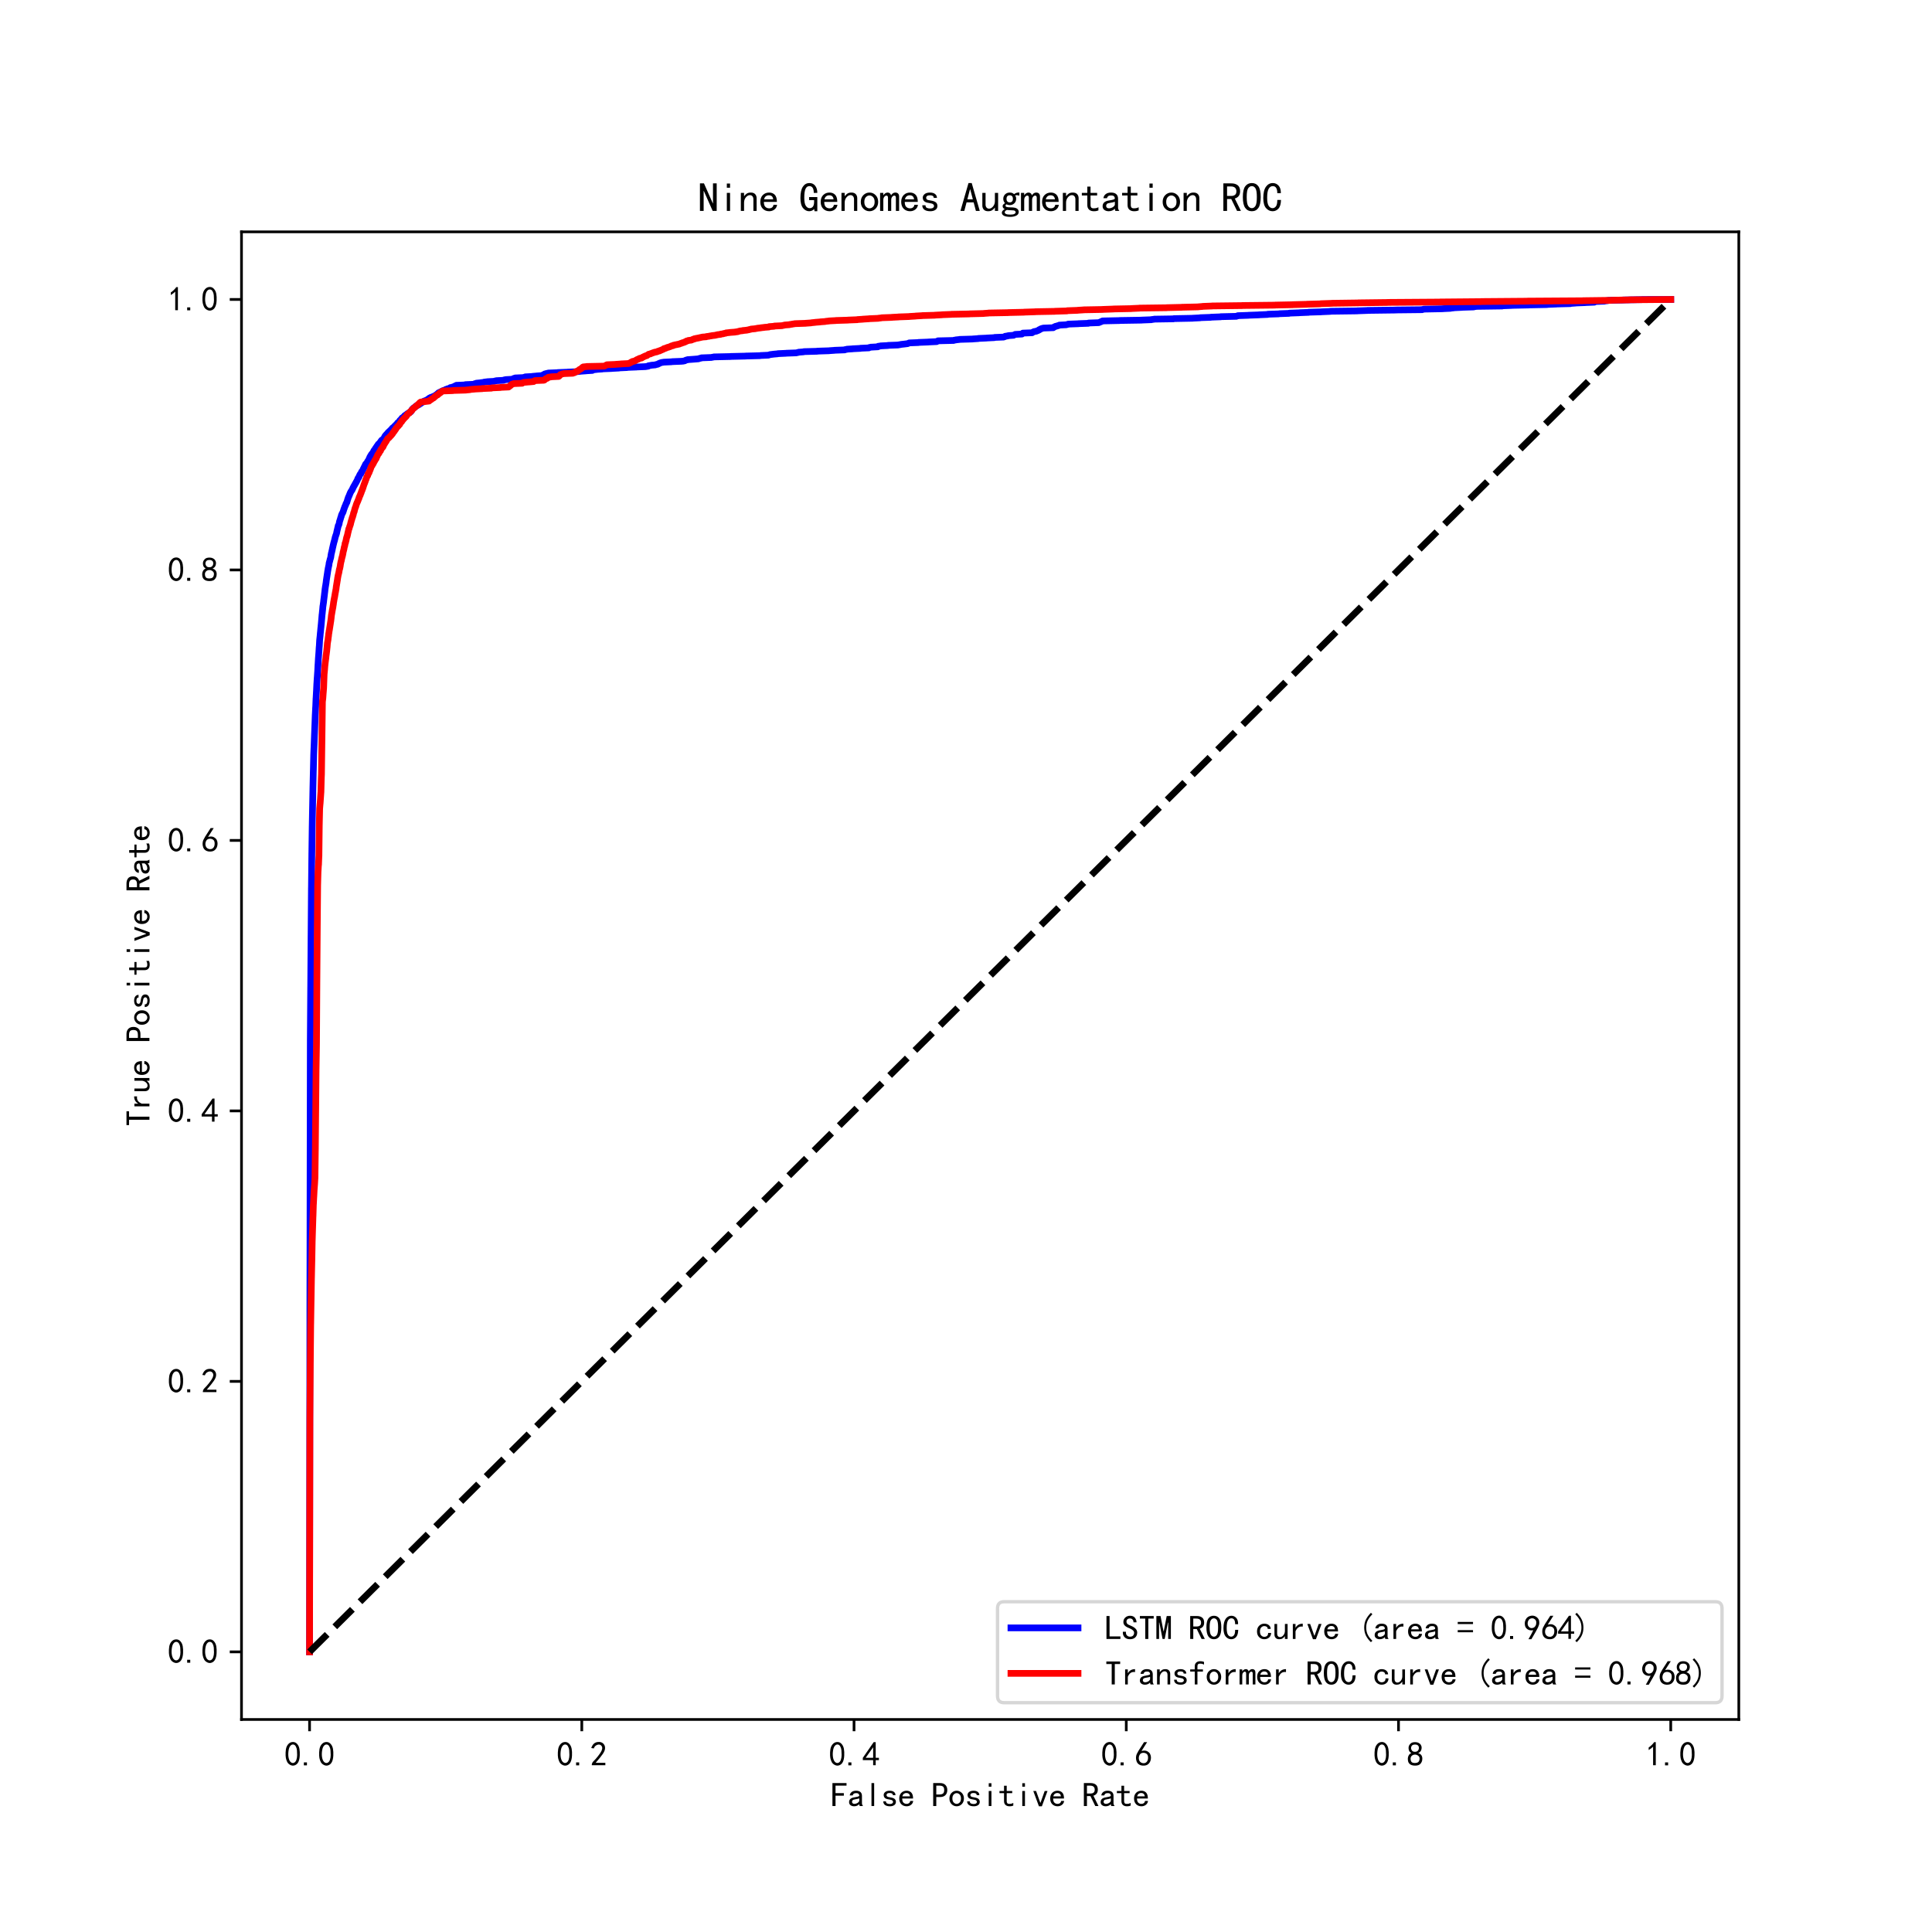 <?xml version="1.0" encoding="utf-8" standalone="no"?>
<!DOCTYPE svg PUBLIC "-//W3C//DTD SVG 1.1//EN"
  "http://www.w3.org/Graphics/SVG/1.1/DTD/svg11.dtd">
<svg xmlns:xlink="http://www.w3.org/1999/xlink" width="576pt" height="576pt" viewBox="0 0 576 576" xmlns="http://www.w3.org/2000/svg" version="1.1">
 <defs>
  <style type="text/css">*{stroke-linejoin: round; stroke-linecap: butt}</style>
 </defs>
 <g id="figure_1">
  <g id="patch_1">
   <path d="M 0 576 
L 576 576 
L 576 0 
L 0 0 
z
" style="fill: #ffffff"/>
  </g>
  <g id="axes_1">
   <g id="patch_2">
    <path d="M 72 512.64 
L 518.4 512.64 
L 518.4 69.12 
L 72 69.12 
z
" style="fill: #ffffff"/>
   </g>
   <g id="matplotlib.axis_1">
    <g id="xtick_1">
     <g id="line2d_1">
      <defs>
       <path id="md2fe8775b8" d="M 0 0 
L 0 3.5 
" style="stroke: #000000; stroke-width: 0.8"/>
      </defs>
      <g>
       <use xlink:href="#md2fe8775b8" x="92.291" y="512.64" style="stroke: #000000; stroke-width: 0.8"/>
      </g>
     </g>
     <g id="text_1">
      <!-- 0.0 -->
      <g transform="translate(84.791 526.515) scale(0.1 -0.1)">
       <defs>
        <path id="SimHei-30" d="M 225 2537 
Q 250 3200 412 3587 
Q 575 3975 875 4225 
Q 1175 4475 1612 4475 
Q 2050 4475 2375 4112 
Q 2700 3750 2800 3200 
Q 2900 2650 2862 1937 
Q 2825 1225 2612 775 
Q 2400 325 1975 150 
Q 1550 -25 1125 187 
Q 700 400 525 750 
Q 350 1100 275 1487 
Q 200 1875 225 2537 
z
M 750 2687 
Q 675 2000 800 1462 
Q 925 925 1212 700 
Q 1500 475 1800 612 
Q 2100 750 2237 1162 
Q 2375 1575 2375 2062 
Q 2375 2550 2337 2950 
Q 2300 3350 2112 3675 
Q 1925 4000 1612 4012 
Q 1300 4025 1062 3700 
Q 825 3375 750 2687 
z
" transform="scale(0.016)"/>
        <path id="SimHei-2e" d="M 1075 125 
L 500 125 
L 500 675 
L 1075 675 
L 1075 125 
z
" transform="scale(0.016)"/>
       </defs>
       <use xlink:href="#SimHei-30"/>
       <use xlink:href="#SimHei-2e" x="50"/>
       <use xlink:href="#SimHei-30" x="100"/>
      </g>
     </g>
    </g>
    <g id="xtick_2">
     <g id="line2d_2">
      <g>
       <use xlink:href="#md2fe8775b8" x="173.455" y="512.64" style="stroke: #000000; stroke-width: 0.8"/>
      </g>
     </g>
     <g id="text_2">
      <!-- 0.2 -->
      <g transform="translate(165.955 526.515) scale(0.1 -0.1)">
       <defs>
        <path id="SimHei-32" d="M 300 250 
Q 325 625 650 925 
Q 975 1225 1475 1862 
Q 1975 2500 2125 2850 
Q 2275 3200 2237 3450 
Q 2200 3700 2000 3862 
Q 1800 4025 1537 4000 
Q 1275 3975 1037 3800 
Q 800 3625 675 3275 
L 200 3350 
Q 400 3925 712 4187 
Q 1025 4450 1450 4475 
Q 1700 4500 1900 4462 
Q 2100 4425 2312 4287 
Q 2525 4150 2662 3875 
Q 2800 3600 2762 3212 
Q 2725 2825 2375 2287 
Q 2025 1750 1025 600 
L 2825 600 
L 2825 150 
L 300 150 
L 300 250 
z
" transform="scale(0.016)"/>
       </defs>
       <use xlink:href="#SimHei-30"/>
       <use xlink:href="#SimHei-2e" x="50"/>
       <use xlink:href="#SimHei-32" x="100"/>
      </g>
     </g>
    </g>
    <g id="xtick_3">
     <g id="line2d_3">
      <g>
       <use xlink:href="#md2fe8775b8" x="254.618" y="512.64" style="stroke: #000000; stroke-width: 0.8"/>
      </g>
     </g>
     <g id="text_3">
      <!-- 0.4 -->
      <g transform="translate(247.118 526.515) scale(0.1 -0.1)">
       <defs>
        <path id="SimHei-34" d="M 2000 1100 
L 75 1100 
L 75 1525 
L 2100 4450 
L 2475 4450 
L 2475 1525 
L 3075 1525 
L 3075 1100 
L 2475 1100 
L 2475 150 
L 2000 150 
L 2000 1100 
z
M 2000 1525 
L 2000 3500 
L 600 1525 
L 2000 1525 
z
" transform="scale(0.016)"/>
       </defs>
       <use xlink:href="#SimHei-30"/>
       <use xlink:href="#SimHei-2e" x="50"/>
       <use xlink:href="#SimHei-34" x="100"/>
      </g>
     </g>
    </g>
    <g id="xtick_4">
     <g id="line2d_4">
      <g>
       <use xlink:href="#md2fe8775b8" x="335.782" y="512.64" style="stroke: #000000; stroke-width: 0.8"/>
      </g>
     </g>
     <g id="text_4">
      <!-- 0.6 -->
      <g transform="translate(328.282 526.515) scale(0.1 -0.1)">
       <defs>
        <path id="SimHei-36" d="M 250 1612 
Q 275 1975 387 2225 
Q 500 2475 725 2850 
L 1750 4450 
L 2325 4450 
L 1275 2800 
Q 1950 2975 2350 2750 
Q 2750 2525 2887 2237 
Q 3025 1950 3037 1612 
Q 3050 1275 2937 950 
Q 2825 625 2537 362 
Q 2250 100 1737 75 
Q 1225 50 862 262 
Q 500 475 362 862 
Q 225 1250 250 1612 
z
M 1025 787 
Q 1250 550 1625 525 
Q 2000 500 2250 775 
Q 2500 1050 2500 1575 
Q 2500 2100 2187 2300 
Q 1875 2500 1487 2450 
Q 1100 2400 925 2075 
Q 750 1750 775 1387 
Q 800 1025 1025 787 
z
" transform="scale(0.016)"/>
       </defs>
       <use xlink:href="#SimHei-30"/>
       <use xlink:href="#SimHei-2e" x="50"/>
       <use xlink:href="#SimHei-36" x="100"/>
      </g>
     </g>
    </g>
    <g id="xtick_5">
     <g id="line2d_5">
      <g>
       <use xlink:href="#md2fe8775b8" x="416.945" y="512.64" style="stroke: #000000; stroke-width: 0.8"/>
      </g>
     </g>
     <g id="text_5">
      <!-- 0.8 -->
      <g transform="translate(409.445 526.515) scale(0.1 -0.1)">
       <defs>
        <path id="SimHei-38" d="M 175 1375 
Q 175 1675 325 1962 
Q 475 2250 825 2425 
Q 525 2600 425 2812 
Q 325 3025 312 3300 
Q 300 3575 387 3775 
Q 475 3975 650 4150 
Q 825 4325 1037 4387 
Q 1250 4450 1500 4450 
Q 1750 4450 1950 4400 
Q 2150 4350 2375 4187 
Q 2600 4025 2700 3725 
Q 2800 3425 2687 3025 
Q 2575 2625 2100 2400 
Q 2525 2275 2700 2012 
Q 2875 1750 2875 1375 
Q 2875 1000 2762 775 
Q 2650 550 2512 400 
Q 2375 250 2137 162 
Q 1900 75 1537 75 
Q 1175 75 912 162 
Q 650 250 475 425 
Q 300 600 237 837 
Q 175 1075 175 1375 
z
M 687 1400 
Q 675 1100 787 875 
Q 900 650 1200 587 
Q 1500 525 1825 600 
Q 2150 675 2275 950 
Q 2400 1225 2362 1500 
Q 2325 1775 2050 1962 
Q 1775 2150 1450 2125 
Q 1125 2100 912 1900 
Q 700 1700 687 1400 
z
M 775 3350 
Q 775 3100 950 2875 
Q 1125 2650 1500 2650 
Q 1875 2650 2062 2875 
Q 2250 3100 2237 3412 
Q 2225 3725 2012 3875 
Q 1800 4025 1437 4000 
Q 1075 3975 925 3787 
Q 775 3600 775 3350 
z
" transform="scale(0.016)"/>
       </defs>
       <use xlink:href="#SimHei-30"/>
       <use xlink:href="#SimHei-2e" x="50"/>
       <use xlink:href="#SimHei-38" x="100"/>
      </g>
     </g>
    </g>
    <g id="xtick_6">
     <g id="line2d_6">
      <g>
       <use xlink:href="#md2fe8775b8" x="498.109" y="512.64" style="stroke: #000000; stroke-width: 0.8"/>
      </g>
     </g>
     <g id="text_6">
      <!-- 1.0 -->
      <g transform="translate(490.609 526.515) scale(0.1 -0.1)">
       <defs>
        <path id="SimHei-31" d="M 1400 3600 
Q 1075 3275 575 2975 
L 575 3450 
Q 1200 3875 1600 4450 
L 1900 4450 
L 1900 150 
L 1400 150 
L 1400 3600 
z
" transform="scale(0.016)"/>
       </defs>
       <use xlink:href="#SimHei-31"/>
       <use xlink:href="#SimHei-2e" x="50"/>
       <use xlink:href="#SimHei-30" x="100"/>
      </g>
     </g>
    </g>
    <g id="text_7">
     <!-- False Positive Rate -->
     <g transform="translate(247.7 538.64) scale(0.1 -0.1)">
      <defs>
       <path id="SimHei-46" d="M 2925 3925 
L 875 3925 
L 875 2525 
L 2425 2525 
L 2425 2050 
L 875 2050 
L 875 125 
L 300 125 
L 300 4400 
L 2925 4400 
L 2925 3925 
z
" transform="scale(0.016)"/>
       <path id="SimHei-61" d="M 2875 125 
L 2275 125 
Q 2225 175 2200 262 
Q 2175 350 2175 475 
Q 2000 275 1750 175 
Q 1500 75 1225 75 
Q 825 75 550 275 
Q 275 475 275 850 
Q 275 1225 525 1450 
Q 775 1675 1300 1750 
Q 1650 1800 1912 1875 
Q 2175 1950 2175 2075 
Q 2175 2225 2062 2375 
Q 1950 2525 1575 2525 
Q 1275 2525 1137 2412 
Q 1000 2300 950 2100 
L 400 2100 
Q 450 2500 762 2737 
Q 1075 2975 1575 2975 
Q 2125 2975 2400 2725 
Q 2675 2475 2675 2025 
L 2675 650 
Q 2675 500 2725 375 
Q 2775 250 2875 125 
z
M 2175 1050 
L 2175 1550 
Q 2025 1500 1887 1462 
Q 1750 1425 1425 1375 
Q 1050 1325 937 1200 
Q 825 1075 825 900 
Q 825 750 937 637 
Q 1050 525 1275 525 
Q 1500 525 1762 650 
Q 2025 775 2175 1050 
z
" transform="scale(0.016)"/>
       <path id="SimHei-6c" d="M 1825 125 
L 1325 125 
L 1325 4400 
L 1825 4400 
L 1825 125 
z
" transform="scale(0.016)"/>
       <path id="SimHei-73" d="M 2750 900 
Q 2750 500 2437 287 
Q 2125 75 1650 75 
Q 1050 75 725 312 
Q 400 550 400 1000 
L 900 1000 
Q 900 700 1112 600 
Q 1325 500 1625 500 
Q 1925 500 2075 612 
Q 2225 725 2225 900 
Q 2225 1025 2100 1150 
Q 1975 1275 1475 1350 
Q 900 1425 687 1637 
Q 475 1850 475 2200 
Q 475 2500 762 2737 
Q 1050 2975 1600 2975 
Q 2100 2975 2387 2750 
Q 2675 2525 2675 2150 
L 2175 2150 
Q 2175 2375 2012 2462 
Q 1850 2550 1600 2550 
Q 1275 2550 1137 2437 
Q 1000 2325 1000 2175 
Q 1000 2000 1125 1900 
Q 1250 1800 1650 1750 
Q 2300 1650 2525 1437 
Q 2750 1225 2750 900 
z
" transform="scale(0.016)"/>
       <path id="SimHei-65" d="M 2850 1075 
Q 2800 625 2450 350 
Q 2100 75 1625 75 
Q 1025 75 637 462 
Q 250 850 250 1525 
Q 250 2200 637 2587 
Q 1025 2975 1625 2975 
Q 2150 2975 2487 2637 
Q 2825 2300 2825 1525 
L 800 1525 
Q 800 975 1037 750 
Q 1275 525 1625 525 
Q 1900 525 2075 662 
Q 2250 800 2300 1075 
L 2850 1075 
z
M 2250 1925 
Q 2200 2275 2025 2412 
Q 1850 2550 1575 2550 
Q 1325 2550 1125 2412 
Q 925 2275 825 1925 
L 2250 1925 
z
" transform="scale(0.016)"/>
       <path id="SimHei-20" transform="scale(0.016)"/>
       <path id="SimHei-50" d="M 2950 3100 
Q 2950 2500 2600 2150 
Q 2250 1800 1625 1800 
L 900 1800 
L 900 125 
L 325 125 
L 325 4400 
L 1625 4400 
Q 2250 4400 2600 4050 
Q 2950 3700 2950 3100 
z
M 2375 3100 
Q 2375 3575 2150 3750 
Q 1925 3925 1475 3925 
L 900 3925 
L 900 2275 
L 1475 2275 
Q 1925 2275 2150 2450 
Q 2375 2625 2375 3100 
z
" transform="scale(0.016)"/>
       <path id="SimHei-6f" d="M 2925 1525 
Q 2925 875 2525 475 
Q 2125 75 1575 75 
Q 1025 75 625 475 
Q 225 875 225 1525 
Q 225 2175 625 2575 
Q 1025 2975 1575 2975 
Q 2125 2975 2525 2575 
Q 2925 2175 2925 1525 
z
M 2375 1525 
Q 2375 2025 2125 2275 
Q 1875 2525 1575 2525 
Q 1275 2525 1025 2275 
Q 775 2025 775 1525 
Q 775 1025 1025 775 
Q 1275 525 1575 525 
Q 1875 525 2125 775 
Q 2375 1025 2375 1525 
z
" transform="scale(0.016)"/>
       <path id="SimHei-69" d="M 1800 3725 
L 1300 3725 
L 1300 4375 
L 1800 4375 
L 1800 3725 
z
M 1800 125 
L 1300 125 
L 1300 2925 
L 1800 2925 
L 1800 125 
z
" transform="scale(0.016)"/>
       <path id="SimHei-74" d="M 2750 200 
Q 2625 150 2462 112 
Q 2300 75 2025 75 
Q 1575 75 1300 325 
Q 1025 575 1025 1025 
L 1025 2525 
L 175 2525 
L 175 2925 
L 1025 2925 
L 1025 3900 
L 1525 3900 
L 1525 2925 
L 2550 2925 
L 2550 2525 
L 1525 2525 
L 1525 1000 
Q 1525 800 1625 662 
Q 1725 525 2000 525 
Q 2275 525 2450 575 
Q 2625 625 2750 700 
L 2750 200 
z
" transform="scale(0.016)"/>
       <path id="SimHei-76" d="M 2875 2925 
L 1825 75 
L 1275 75 
L 225 2925 
L 750 2925 
L 1525 750 
L 1575 750 
L 2350 2925 
L 2875 2925 
z
" transform="scale(0.016)"/>
       <path id="SimHei-52" d="M 3000 125 
L 2400 125 
L 1500 1975 
L 850 1975 
L 850 125 
L 275 125 
L 275 4400 
L 1525 4400 
Q 2125 4400 2500 4112 
Q 2875 3825 2875 3175 
Q 2875 2675 2625 2400 
Q 2375 2125 2050 2050 
L 3000 125 
z
M 2300 3175 
Q 2300 3525 2087 3725 
Q 1875 3925 1400 3925 
L 850 3925 
L 850 2450 
L 1550 2450 
Q 1850 2450 2075 2612 
Q 2300 2775 2300 3175 
z
" transform="scale(0.016)"/>
      </defs>
      <use xlink:href="#SimHei-46"/>
      <use xlink:href="#SimHei-61" x="50"/>
      <use xlink:href="#SimHei-6c" x="100"/>
      <use xlink:href="#SimHei-73" x="150"/>
      <use xlink:href="#SimHei-65" x="200"/>
      <use xlink:href="#SimHei-20" x="250"/>
      <use xlink:href="#SimHei-50" x="300"/>
      <use xlink:href="#SimHei-6f" x="350"/>
      <use xlink:href="#SimHei-73" x="400"/>
      <use xlink:href="#SimHei-69" x="450"/>
      <use xlink:href="#SimHei-74" x="500"/>
      <use xlink:href="#SimHei-69" x="550"/>
      <use xlink:href="#SimHei-76" x="600"/>
      <use xlink:href="#SimHei-65" x="650"/>
      <use xlink:href="#SimHei-20" x="700"/>
      <use xlink:href="#SimHei-52" x="750"/>
      <use xlink:href="#SimHei-61" x="800"/>
      <use xlink:href="#SimHei-74" x="850"/>
      <use xlink:href="#SimHei-65" x="900"/>
     </g>
    </g>
   </g>
   <g id="matplotlib.axis_2">
    <g id="ytick_1">
     <g id="line2d_7">
      <defs>
       <path id="m39eb1bd228" d="M 0 0 
L -3.5 0 
" style="stroke: #000000; stroke-width: 0.8"/>
      </defs>
      <g>
       <use xlink:href="#m39eb1bd228" x="72" y="492.48" style="stroke: #000000; stroke-width: 0.8"/>
      </g>
     </g>
     <g id="text_8">
      <!-- 0.0 -->
      <g transform="translate(50 495.918) scale(0.1 -0.1)">
       <use xlink:href="#SimHei-30"/>
       <use xlink:href="#SimHei-2e" x="50"/>
       <use xlink:href="#SimHei-30" x="100"/>
      </g>
     </g>
    </g>
    <g id="ytick_2">
     <g id="line2d_8">
      <g>
       <use xlink:href="#m39eb1bd228" x="72" y="411.84" style="stroke: #000000; stroke-width: 0.8"/>
      </g>
     </g>
     <g id="text_9">
      <!-- 0.2 -->
      <g transform="translate(50 415.277) scale(0.1 -0.1)">
       <use xlink:href="#SimHei-30"/>
       <use xlink:href="#SimHei-2e" x="50"/>
       <use xlink:href="#SimHei-32" x="100"/>
      </g>
     </g>
    </g>
    <g id="ytick_3">
     <g id="line2d_9">
      <g>
       <use xlink:href="#m39eb1bd228" x="72" y="331.2" style="stroke: #000000; stroke-width: 0.8"/>
      </g>
     </g>
     <g id="text_10">
      <!-- 0.4 -->
      <g transform="translate(50 334.637) scale(0.1 -0.1)">
       <use xlink:href="#SimHei-30"/>
       <use xlink:href="#SimHei-2e" x="50"/>
       <use xlink:href="#SimHei-34" x="100"/>
      </g>
     </g>
    </g>
    <g id="ytick_4">
     <g id="line2d_10">
      <g>
       <use xlink:href="#m39eb1bd228" x="72" y="250.56" style="stroke: #000000; stroke-width: 0.8"/>
      </g>
     </g>
     <g id="text_11">
      <!-- 0.6 -->
      <g transform="translate(50 253.998) scale(0.1 -0.1)">
       <use xlink:href="#SimHei-30"/>
       <use xlink:href="#SimHei-2e" x="50"/>
       <use xlink:href="#SimHei-36" x="100"/>
      </g>
     </g>
    </g>
    <g id="ytick_5">
     <g id="line2d_11">
      <g>
       <use xlink:href="#m39eb1bd228" x="72" y="169.92" style="stroke: #000000; stroke-width: 0.8"/>
      </g>
     </g>
     <g id="text_12">
      <!-- 0.8 -->
      <g transform="translate(50 173.357) scale(0.1 -0.1)">
       <use xlink:href="#SimHei-30"/>
       <use xlink:href="#SimHei-2e" x="50"/>
       <use xlink:href="#SimHei-38" x="100"/>
      </g>
     </g>
    </g>
    <g id="ytick_6">
     <g id="line2d_12">
      <g>
       <use xlink:href="#m39eb1bd228" x="72" y="89.28" style="stroke: #000000; stroke-width: 0.8"/>
      </g>
     </g>
     <g id="text_13">
      <!-- 1.0 -->
      <g transform="translate(50 92.718) scale(0.1 -0.1)">
       <use xlink:href="#SimHei-31"/>
       <use xlink:href="#SimHei-2e" x="50"/>
       <use xlink:href="#SimHei-30" x="100"/>
      </g>
     </g>
    </g>
    <g id="text_14">
     <!-- True Positive Rate -->
     <g transform="translate(44.75 335.88) rotate(-90) scale(0.1 -0.1)">
      <defs>
       <path id="SimHei-54" d="M 2850 3925 
L 1850 3925 
L 1850 125 
L 1275 125 
L 1275 3925 
L 275 3925 
L 275 4400 
L 2850 4400 
L 2850 3925 
z
" transform="scale(0.016)"/>
       <path id="SimHei-72" d="M 2500 2425 
Q 2025 2500 1700 2287 
Q 1375 2075 1150 1550 
L 1150 125 
L 650 125 
L 650 2925 
L 1150 2925 
L 1150 2200 
Q 1375 2600 1712 2787 
Q 2050 2975 2500 2975 
L 2500 2425 
z
" transform="scale(0.016)"/>
       <path id="SimHei-75" d="M 2800 125 
L 2300 125 
L 2300 650 
Q 2100 375 1862 225 
Q 1625 75 1250 75 
Q 800 75 575 325 
Q 350 575 350 950 
L 350 2925 
L 850 2925 
L 850 1125 
Q 850 825 1000 650 
Q 1150 475 1400 475 
Q 1725 475 2012 812 
Q 2300 1150 2300 1650 
L 2300 2925 
L 2800 2925 
L 2800 125 
z
" transform="scale(0.016)"/>
      </defs>
      <use xlink:href="#SimHei-54"/>
      <use xlink:href="#SimHei-72" x="50"/>
      <use xlink:href="#SimHei-75" x="100"/>
      <use xlink:href="#SimHei-65" x="150"/>
      <use xlink:href="#SimHei-20" x="200"/>
      <use xlink:href="#SimHei-50" x="250"/>
      <use xlink:href="#SimHei-6f" x="300"/>
      <use xlink:href="#SimHei-73" x="350"/>
      <use xlink:href="#SimHei-69" x="400"/>
      <use xlink:href="#SimHei-74" x="450"/>
      <use xlink:href="#SimHei-69" x="500"/>
      <use xlink:href="#SimHei-76" x="550"/>
      <use xlink:href="#SimHei-65" x="600"/>
      <use xlink:href="#SimHei-20" x="650"/>
      <use xlink:href="#SimHei-52" x="700"/>
      <use xlink:href="#SimHei-61" x="750"/>
      <use xlink:href="#SimHei-74" x="800"/>
      <use xlink:href="#SimHei-65" x="850"/>
     </g>
    </g>
   </g>
   <g id="line2d_13">
    <path d="M 92.291 492.48 
L 92.401 381.706 
L 92.403 381.706 
L 92.513 309.948 
L 92.515 309.948 
L 92.625 294.307 
L 92.63 294.307 
L 92.74 278.752 
L 92.742 278.752 
L 92.849 264.594 
L 92.857 264.551 
L 92.966 254.26 
L 92.969 254.26 
L 93.079 246.332 
L 93.081 246.332 
L 93.191 240.402 
L 93.193 240.402 
L 93.303 234.494 
L 93.305 234.494 
L 93.415 229.638 
L 93.422 229.595 
L 93.532 224.847 
L 93.537 224.74 
L 93.647 222.011 
L 93.651 221.99 
L 93.761 218.853 
L 93.768 218.789 
L 93.878 215.953 
L 93.88 215.953 
L 93.988 213.074 
L 94 212.966 
L 94.105 210.839 
L 94.117 210.818 
L 94.222 208.197 
L 94.234 208.175 
L 94.343 206.134 
L 94.348 206.134 
L 94.456 203.835 
L 94.46 203.835 
L 94.57 202.052 
L 94.585 201.966 
L 94.694 200.333 
L 94.701 200.312 
L 94.811 198.121 
L 94.826 198.013 
L 94.935 196.101 
L 94.945 196.058 
L 95.055 194.597 
L 95.057 194.597 
L 95.167 192.835 
L 95.191 192.728 
L 95.293 190.88 
L 95.305 190.773 
L 95.413 189.763 
L 95.422 189.699 
L 95.525 188.538 
L 95.546 188.431 
L 95.656 187.185 
L 95.675 187.099 
L 95.783 185.96 
L 95.797 185.853 
L 95.907 184.542 
L 95.916 184.499 
L 96.026 183.167 
L 96.05 183.103 
L 96.16 181.986 
L 96.174 181.9 
L 96.277 180.718 
L 96.305 180.611 
L 96.415 179.794 
L 96.439 179.708 
L 96.549 178.677 
L 96.563 178.613 
L 96.673 177.732 
L 96.682 177.689 
L 96.79 176.722 
L 96.811 176.615 
L 96.921 175.562 
L 96.947 175.454 
L 97.052 174.681 
L 97.071 174.659 
L 97.179 173.95 
L 97.203 173.865 
L 97.31 172.898 
L 97.334 172.79 
L 97.439 172.038 
L 97.463 171.931 
L 97.573 171.158 
L 97.599 171.05 
L 97.709 170.212 
L 97.742 170.105 
L 97.852 169.396 
L 97.881 169.31 
L 97.99 168.751 
L 98.033 168.644 
L 98.136 167.849 
L 98.167 167.741 
L 98.272 167.355 
L 98.31 167.269 
L 98.418 166.753 
L 98.468 166.646 
L 98.577 166.259 
L 98.599 166.195 
L 98.706 165.443 
L 98.721 165.357 
L 98.816 164.841 
L 98.869 164.734 
L 98.978 164.175 
L 99.017 164.068 
L 99.126 163.509 
L 99.148 163.402 
L 99.255 162.972 
L 99.274 162.864 
L 99.382 162.37 
L 99.418 162.263 
L 99.525 161.79 
L 99.554 161.704 
L 99.663 161.296 
L 99.711 161.189 
L 99.821 160.673 
L 99.862 160.566 
L 99.967 160.05 
L 100.012 159.986 
L 100.112 159.642 
L 100.162 159.534 
L 100.27 159.191 
L 100.329 159.083 
L 100.427 158.482 
L 100.461 158.374 
L 100.568 157.902 
L 100.604 157.794 
L 100.702 157.321 
L 100.745 157.214 
L 100.847 156.698 
L 100.957 156.591 
L 101.067 156.269 
L 101.105 156.161 
L 101.212 155.538 
L 101.246 155.431 
L 101.351 155.109 
L 101.394 155.001 
L 101.504 154.636 
L 101.53 154.55 
L 101.63 154.185 
L 101.702 154.077 
L 101.809 153.562 
L 101.893 153.454 
L 101.99 153.153 
L 102.048 153.046 
L 102.148 152.917 
L 102.212 152.81 
L 102.32 152.466 
L 102.375 152.359 
L 102.485 151.95 
L 102.527 151.843 
L 102.637 151.542 
L 102.68 151.435 
L 102.79 151.091 
L 102.85 151.005 
L 102.959 150.704 
L 103.038 150.597 
L 103.146 150.232 
L 103.189 150.124 
L 103.291 149.931 
L 103.396 149.823 
L 103.501 149.415 
L 103.544 149.308 
L 103.652 148.9 
L 103.697 148.792 
L 103.797 148.491 
L 103.826 148.384 
L 103.933 148.126 
L 103.998 148.019 
L 104.103 147.761 
L 104.15 147.653 
L 104.255 147.353 
L 104.332 147.245 
L 104.42 146.923 
L 104.508 146.816 
L 104.616 146.579 
L 104.692 146.472 
L 104.783 146.321 
L 104.878 146.214 
L 104.988 146.042 
L 105.019 145.935 
L 105.124 145.72 
L 105.196 145.612 
L 105.267 145.376 
L 105.344 145.29 
L 105.449 145.032 
L 105.53 144.925 
L 105.637 144.732 
L 105.692 144.646 
L 105.792 144.474 
L 105.847 144.366 
L 105.957 144.13 
L 106.06 144.023 
L 106.162 143.829 
L 106.193 143.743 
L 106.294 143.528 
L 106.396 143.421 
L 106.485 143.185 
L 106.566 143.077 
L 106.666 142.733 
L 106.733 142.626 
L 106.809 142.454 
L 106.955 142.368 
L 107.048 142.132 
L 107.1 142.024 
L 107.193 141.724 
L 107.198 141.724 
L 107.298 141.616 
L 107.387 141.358 
L 107.571 141.251 
L 107.678 141.036 
L 107.711 140.95 
L 107.814 140.628 
L 107.988 140.521 
L 108.093 140.306 
L 108.16 140.198 
L 108.267 139.898 
L 108.325 139.79 
L 108.435 139.575 
L 108.501 139.468 
L 108.59 139.253 
L 108.63 139.167 
L 108.731 138.995 
L 108.805 138.909 
L 108.914 138.544 
L 108.991 138.437 
L 109.086 138.286 
L 109.27 138.179 
L 109.375 138.007 
L 109.468 137.899 
L 109.575 137.577 
L 109.673 137.47 
L 109.764 137.362 
L 109.857 137.255 
L 109.964 136.976 
L 110.017 136.868 
L 110.117 136.653 
L 110.177 136.546 
L 110.277 136.245 
L 110.346 136.159 
L 110.451 135.966 
L 110.516 135.858 
L 110.623 135.687 
L 110.683 135.579 
L 110.785 135.429 
L 110.879 135.321 
L 110.967 135.171 
L 111.112 135.064 
L 111.22 134.892 
L 111.301 134.784 
L 111.411 134.462 
L 111.482 134.355 
L 111.583 134.204 
L 111.716 134.097 
L 111.819 133.86 
L 111.919 133.753 
L 112.022 133.538 
L 112.136 133.431 
L 112.246 133.237 
L 112.32 133.13 
L 112.423 132.98 
L 112.473 132.937 
L 112.58 132.743 
L 112.69 132.636 
L 112.8 132.421 
L 112.965 132.313 
L 113.017 132.228 
L 113.151 132.12 
L 113.22 132.013 
L 113.315 131.905 
L 113.408 131.798 
L 113.478 131.69 
L 113.578 131.519 
L 113.681 131.411 
L 113.769 131.261 
L 113.941 131.153 
L 114.046 131.089 
L 114.172 130.981 
L 114.28 130.853 
L 114.377 130.767 
L 114.48 130.616 
L 114.554 130.509 
L 114.661 130.294 
L 114.704 130.187 
L 114.807 129.993 
L 114.936 129.886 
L 115 129.735 
L 115.175 129.628 
L 115.265 129.456 
L 115.409 129.349 
L 115.506 129.22 
L 115.578 129.112 
L 115.673 129.005 
L 115.795 128.897 
L 115.893 128.769 
L 116.034 128.661 
L 116.103 128.597 
L 116.215 128.489 
L 116.315 128.382 
L 116.454 128.274 
L 116.528 128.167 
L 116.65 128.06 
L 116.719 127.974 
L 116.867 127.866 
L 116.977 127.651 
L 117.113 127.544 
L 117.218 127.458 
L 117.459 127.351 
L 117.552 127.157 
L 117.659 127.05 
L 117.738 126.964 
L 117.898 126.856 
L 118.008 126.685 
L 118.249 126.577 
L 118.354 126.384 
L 118.425 126.276 
L 118.514 126.104 
L 118.657 125.997 
L 118.693 125.954 
L 118.879 125.847 
L 118.965 125.739 
L 119.11 125.632 
L 119.218 125.353 
L 119.337 125.245 
L 119.39 125.159 
L 119.549 125.052 
L 119.659 124.944 
L 119.731 124.837 
L 119.833 124.644 
L 120.084 124.536 
L 120.113 124.45 
L 120.316 124.343 
L 120.423 124.171 
L 120.576 124.063 
L 120.683 123.892 
L 120.915 123.784 
L 121.017 123.677 
L 121.199 123.569 
L 121.287 123.462 
L 121.473 123.354 
L 121.559 123.269 
L 121.793 123.161 
L 121.898 123.075 
L 122.172 122.968 
L 122.232 122.882 
L 122.468 122.774 
L 122.564 122.645 
L 122.604 122.581 
L 122.709 122.302 
L 122.8 122.194 
L 122.819 122.108 
L 122.962 122.001 
L 123.034 121.872 
L 123.246 121.765 
L 123.335 121.593 
L 123.607 121.485 
L 123.714 121.378 
L 123.822 121.292 
L 123.919 121.142 
L 124.082 121.034 
L 124.082 121.013 
L 124.402 120.905 
L 124.507 120.755 
L 124.893 120.647 
L 124.989 120.518 
L 125.23 120.411 
L 125.337 120.347 
L 125.523 120.239 
L 125.631 120.089 
L 125.884 119.981 
L 125.908 119.938 
L 126.158 119.831 
L 126.261 119.702 
L 126.414 119.595 
L 126.483 119.552 
L 126.889 119.444 
L 126.924 119.38 
L 127.29 119.272 
L 127.313 119.208 
L 127.538 119.101 
L 127.595 118.993 
L 127.829 118.886 
L 127.929 118.821 
L 128.015 118.714 
L 128.017 118.692 
L 128.309 118.585 
L 128.383 118.499 
L 128.834 118.392 
L 128.855 118.349 
L 129.096 118.241 
L 129.175 118.177 
L 129.562 118.069 
L 129.576 118.026 
L 129.812 117.919 
L 129.905 117.79 
L 130.192 117.683 
L 130.302 117.511 
L 130.435 117.403 
L 130.526 117.339 
L 130.648 117.231 
L 130.726 117.124 
L 130.972 117.017 
L 131.056 116.952 
L 131.359 116.845 
L 131.459 116.78 
L 131.655 116.673 
L 131.703 116.63 
L 131.97 116.522 
L 132.068 116.458 
L 132.466 116.35 
L 132.552 116.308 
L 132.846 116.2 
L 132.882 116.114 
L 132.936 116.114 
L 133.294 116.007 
L 133.388 115.921 
L 133.853 115.813 
L 133.953 115.77 
L 134.228 115.663 
L 134.273 115.556 
L 134.886 115.448 
L 134.953 115.384 
L 135.349 115.276 
L 135.454 115.169 
L 135.736 115.061 
L 135.808 114.997 
L 136.077 114.89 
L 136.077 114.868 
L 136.185 114.868 
L 138.636 114.761 
L 138.743 114.675 
L 141.225 114.567 
L 141.225 114.546 
L 141.252 114.546 
L 141.467 114.438 
L 141.548 114.395 
L 141.574 114.395 
L 141.946 114.288 
L 142.011 114.245 
L 143.159 114.138 
L 143.402 114.095 
L 144.249 113.987 
L 144.354 113.923 
L 145.261 113.815 
L 145.369 113.794 
L 147.338 113.686 
L 147.448 113.622 
L 147.937 113.515 
L 148.042 113.493 
L 150.13 113.386 
L 150.216 113.3 
L 150.72 113.192 
L 150.825 113.171 
L 152.794 113.063 
L 152.904 112.956 
L 153.14 112.849 
L 153.226 112.806 
L 153.624 112.698 
L 153.624 112.677 
L 153.66 112.677 
L 156.099 112.569 
L 156.185 112.505 
L 156.57 112.397 
L 156.632 112.354 
L 156.677 112.354 
L 158.562 112.247 
L 158.801 112.204 
L 159.997 112.097 
L 160.109 112.075 
L 161.708 111.968 
L 161.773 111.839 
L 162.049 111.731 
L 162.078 111.688 
L 162.138 111.688 
L 162.374 111.581 
L 162.405 111.495 
L 162.839 111.388 
L 162.839 111.366 
L 162.918 111.366 
L 163.341 111.259 
L 163.436 111.216 
L 166.264 111.108 
L 166.346 111.065 
L 166.36 111.065 
L 169.272 110.958 
L 169.272 110.936 
L 169.379 110.936 
L 171.926 110.829 
L 171.926 110.807 
L 173.055 110.7 
L 173.055 110.679 
L 173.164 110.679 
L 174.68 110.571 
L 174.68 110.55 
L 174.787 110.55 
L 176.573 110.442 
L 176.573 110.421 
L 176.644 110.421 
L 176.806 110.313 
L 176.885 110.249 
L 176.9 110.249 
L 177.897 110.141 
L 178.014 110.12 
L 179.573 110.013 
L 179.682 109.97 
L 182.358 109.862 
L 182.358 109.841 
L 182.468 109.841 
L 184.52 109.733 
L 184.563 109.69 
L 184.62 109.69 
L 186.936 109.583 
L 186.99 109.54 
L 189.764 109.432 
L 189.764 109.411 
L 189.84 109.411 
L 192.487 109.304 
L 192.487 109.282 
L 192.583 109.282 
L 193.253 109.175 
L 193.344 109.046 
L 194.046 108.938 
L 194.158 108.895 
L 195.356 108.788 
L 195.456 108.723 
L 195.991 108.616 
L 195.991 108.595 
L 196.084 108.595 
L 196.296 108.487 
L 196.322 108.423 
L 196.404 108.423 
L 196.654 108.315 
L 196.697 108.251 
L 196.721 108.251 
L 197.036 108.143 
L 197.132 108.1 
L 197.139 108.1 
L 197.809 107.993 
L 197.924 107.972 
L 200.182 107.864 
L 200.294 107.843 
L 200.428 107.821 
L 203.113 107.714 
L 203.623 107.671 
L 204.16 107.563 
L 204.16 107.542 
L 204.385 107.434 
L 204.483 107.37 
L 205.005 107.263 
L 205.022 107.22 
L 205.106 107.22 
L 206.626 107.112 
L 206.896 107.091 
L 208.23 106.983 
L 208.251 106.94 
L 208.311 106.94 
L 208.683 106.833 
L 208.683 106.811 
L 208.793 106.811 
L 209.153 106.725 
L 209.153 106.682 
L 209.256 106.682 
L 212.115 106.575 
L 212.227 106.532 
L 212.858 106.425 
L 212.858 106.403 
L 212.965 106.403 
L 217.75 106.296 
L 217.75 106.274 
L 217.851 106.274 
L 222.385 106.167 
L 222.385 106.145 
L 222.493 106.145 
L 226.624 106.038 
L 226.715 105.995 
L 229.137 105.888 
L 229.221 105.845 
L 229.529 105.737 
L 229.641 105.716 
L 230.507 105.608 
L 230.641 105.587 
L 231.87 105.479 
L 231.958 105.436 
L 231.973 105.436 
L 234.328 105.329 
L 234.441 105.307 
L 237.476 105.2 
L 237.565 105.157 
L 238.071 105.05 
L 238.109 105.007 
L 238.164 105.007 
L 239.562 104.899 
L 239.665 104.835 
L 243.663 104.727 
L 243.67 104.684 
L 243.758 104.684 
L 247.14 104.577 
L 247.252 104.555 
L 248.818 104.448 
L 248.818 104.427 
L 248.923 104.427 
L 251.825 104.319 
L 251.847 104.255 
L 252.477 104.147 
L 252.525 104.104 
L 252.584 104.104 
L 254.257 103.997 
L 254.257 103.975 
L 254.365 103.975 
L 256.537 103.868 
L 256.546 103.825 
L 259.024 103.718 
L 259.076 103.632 
L 259.625 103.524 
L 259.625 103.503 
L 259.732 103.503 
L 261.723 103.395 
L 261.821 103.245 
L 262.608 103.138 
L 262.608 103.116 
L 262.701 103.116 
L 264.749 103.009 
L 264.807 102.966 
L 264.859 102.966 
L 267.735 102.858 
L 267.771 102.837 
L 268.47 102.729 
L 268.585 102.686 
L 269.566 102.579 
L 269.742 102.557 
L 270.597 102.45 
L 270.649 102.407 
L 270.704 102.407 
L 270.945 102.3 
L 271.062 102.235 
L 273.831 102.128 
L 273.859 102.085 
L 273.933 102.085 
L 276.781 101.977 
L 276.781 101.956 
L 276.878 101.956 
L 279.256 101.848 
L 279.282 101.784 
L 279.361 101.784 
L 279.59 101.677 
L 279.652 101.612 
L 284.313 101.505 
L 284.409 101.44 
L 285.077 101.333 
L 285.077 101.311 
L 285.172 101.311 
L 286.16 101.204 
L 286.16 101.182 
L 286.268 101.182 
L 289.91 101.075 
L 290.017 101.054 
L 291.652 100.946 
L 291.669 100.903 
L 294.103 100.796 
L 294.227 100.774 
L 296.418 100.667 
L 296.521 100.602 
L 299.201 100.495 
L 299.201 100.473 
L 299.59 100.366 
L 299.676 100.259 
L 300.454 100.151 
L 300.464 100.108 
L 300.557 100.108 
L 300.691 100.065 
L 302.192 99.958 
L 302.297 99.872 
L 302.559 99.764 
L 302.66 99.7 
L 304.681 99.593 
L 304.946 99.313 
L 307.705 99.206 
L 307.736 99.163 
L 307.913 99.055 
L 307.913 99.034 
L 308.199 98.927 
L 308.28 98.862 
L 308.937 98.755 
L 309.032 98.69 
L 309.383 98.583 
L 309.493 98.518 
L 309.746 98.411 
L 309.801 98.303 
L 310.135 98.196 
L 310.211 98.089 
L 310.498 97.981 
L 310.576 97.938 
L 311.085 97.831 
L 311.085 97.809 
L 311.118 97.809 
L 314.018 97.702 
L 314.111 97.616 
L 314.247 97.509 
L 314.29 97.466 
L 314.638 97.358 
L 314.681 97.294 
L 315.202 97.186 
L 315.283 97.122 
L 315.295 97.122 
L 315.753 97.014 
L 315.844 96.928 
L 315.853 96.928 
L 317.908 96.821 
L 317.966 96.778 
L 318.476 96.671 
L 318.493 96.628 
L 318.51 96.628 
L 321.51 96.52 
L 321.51 96.499 
L 324.479 96.391 
L 324.553 96.305 
L 327.56 96.198 
L 327.644 96.155 
L 327.94 96.048 
L 328.018 96.005 
L 328.312 95.897 
L 328.352 95.854 
L 328.422 95.854 
L 328.601 95.747 
L 328.734 95.682 
L 333.756 95.575 
L 333.756 95.553 
L 333.763 95.553 
L 340.403 95.446 
L 340.403 95.425 
L 340.434 95.425 
L 343.262 95.317 
L 343.286 95.274 
L 343.334 95.274 
L 344.169 95.167 
L 344.169 95.145 
L 344.277 95.145 
L 349.842 95.059 
L 349.94 94.995 
L 355.537 94.887 
L 355.537 94.866 
L 355.625 94.866 
L 357.776 94.759 
L 357.826 94.716 
L 360.96 94.608 
L 361.043 94.565 
L 361.065 94.565 
L 363.91 94.458 
L 363.933 94.415 
L 363.993 94.415 
L 368.595 94.307 
L 368.685 94.243 
L 369.074 94.157 
L 369.074 94.114 
L 369.108 94.114 
L 372.234 94.007 
L 372.234 93.985 
L 372.339 93.985 
L 375.344 93.878 
L 375.344 93.856 
L 375.449 93.856 
L 377.908 93.749 
L 377.994 93.684 
L 381.27 93.577 
L 381.356 93.534 
L 384.299 93.427 
L 384.411 93.362 
L 387.335 93.255 
L 387.445 93.233 
L 390.154 93.126 
L 390.163 93.083 
L 390.185 93.083 
L 393.915 92.975 
L 394.025 92.954 
L 396.557 92.846 
L 396.622 92.803 
L 396.665 92.803 
L 404.61 92.696 
L 404.61 92.675 
L 404.72 92.675 
L 407.684 92.567 
L 407.684 92.546 
L 407.794 92.546 
L 416.085 92.438 
L 416.085 92.417 
L 416.183 92.417 
L 423.983 92.331 
L 423.983 92.288 
L 423.997 92.288 
L 424.549 92.18 
L 424.549 92.159 
L 424.627 92.159 
L 430.143 92.052 
L 430.143 92.03 
L 430.25 92.03 
L 432.477 91.923 
L 432.58 91.88 
L 433.532 91.772 
L 433.532 91.751 
L 433.639 91.751 
L 435.84 91.643 
L 435.84 91.622 
L 435.924 91.622 
L 439.337 91.514 
L 439.368 91.471 
L 439.394 91.471 
L 440.1 91.364 
L 440.212 91.343 
L 447.843 91.235 
L 447.955 91.171 
L 450.714 91.063 
L 450.84 91.042 
L 455.8 90.934 
L 455.8 90.913 
L 461.256 90.805 
L 461.361 90.762 
L 463.989 90.655 
L 463.989 90.634 
L 464.096 90.634 
L 468.192 90.526 
L 468.306 90.462 
L 469.784 90.354 
L 469.784 90.333 
L 469.836 90.333 
L 472.621 90.225 
L 472.729 90.204 
L 475.326 90.096 
L 475.397 89.903 
L 478.323 89.796 
L 478.419 89.731 
L 479.39 89.624 
L 479.507 89.559 
L 484.049 89.452 
L 484.049 89.43 
L 484.071 89.43 
L 489.639 89.323 
L 489.639 89.301 
L 498.109 89.28 
L 498.109 89.28 
" clip-path="url(#p326affb982)" style="fill: none; stroke: #0000ff; stroke-width: 2; stroke-linecap: square"/>
   </g>
   <g id="line2d_14">
    <path d="M 92.291 492.48 
L 92.401 423.579 
L 92.405 422.548 
L 92.515 406.112 
L 92.52 406.026 
L 92.52 406.005 
L 92.627 394.811 
L 92.635 394.704 
L 92.742 387.915 
L 92.747 387.915 
L 92.747 387.872 
L 92.857 381.061 
L 92.861 381.018 
L 92.971 376.055 
L 92.974 376.055 
L 93.083 369.889 
L 93.088 369.889 
L 93.198 366.237 
L 93.203 366.13 
L 93.312 362.606 
L 93.32 362.606 
L 93.427 359.061 
L 93.439 359.018 
L 93.549 356.848 
L 93.558 356.762 
L 93.666 354.678 
L 93.67 354.678 
L 93.778 353.217 
L 93.783 353.217 
L 93.892 351.305 
L 93.9 351.219 
L 94.009 343.077 
L 94.014 342.991 
L 94.124 331.217 
L 94.126 331.217 
L 94.126 331.153 
L 94.236 318.821 
L 94.238 318.821 
L 94.348 312.225 
L 94.363 311.172 
L 94.472 292.867 
L 94.48 291.836 
L 94.589 277.291 
L 94.596 276.26 
L 94.706 263.885 
L 94.709 263.885 
L 94.709 263.842 
L 94.816 259.889 
L 94.828 259.781 
L 94.933 257.976 
L 94.962 257.912 
L 95.071 255.248 
L 95.081 255.205 
L 95.191 245.838 
L 95.196 245.795 
L 95.305 241.025 
L 95.317 240.918 
L 95.427 239.607 
L 95.444 239.521 
L 95.554 237.953 
L 95.561 237.845 
L 95.668 236.277 
L 95.682 236.191 
L 95.792 232.023 
L 95.845 230.82 
L 96.126 209.207 
L 96.136 209.121 
L 96.246 208.24 
L 96.253 208.175 
L 96.363 206.607 
L 96.367 206.585 
L 96.475 205.232 
L 96.48 205.232 
L 96.632 201.107 
L 96.637 201 
L 96.744 199.904 
L 96.754 199.818 
L 96.861 198.443 
L 96.878 198.335 
L 96.986 197.369 
L 97 197.283 
L 97.105 196.488 
L 97.119 196.445 
L 97.227 195.328 
L 97.258 195.22 
L 97.365 194.339 
L 97.387 194.232 
L 97.496 193.115 
L 97.515 193.007 
L 97.618 191.74 
L 97.64 191.632 
L 97.749 190.966 
L 97.78 190.859 
L 97.888 189.892 
L 97.916 189.785 
L 98.021 188.818 
L 98.057 188.71 
L 98.16 187.937 
L 98.196 187.851 
L 98.303 187.099 
L 98.324 187.013 
L 98.434 186.283 
L 98.456 186.175 
L 98.566 185.402 
L 98.592 185.316 
L 98.699 184.478 
L 98.714 184.392 
L 98.821 183.361 
L 98.842 183.296 
L 98.945 182.695 
L 98.969 182.587 
L 99.074 181.921 
L 99.103 181.814 
L 99.21 181.234 
L 99.231 181.191 
L 99.334 180.417 
L 99.36 180.353 
L 99.465 179.494 
L 99.494 179.408 
L 99.601 178.72 
L 99.63 178.613 
L 99.733 178.054 
L 99.761 177.968 
L 99.869 177.281 
L 99.893 177.173 
L 99.998 176.55 
L 100.033 176.443 
L 100.136 175.798 
L 100.172 175.712 
L 100.282 174.745 
L 100.31 174.638 
L 100.418 173.95 
L 100.441 173.843 
L 100.544 173.156 
L 100.57 173.07 
L 100.68 172.253 
L 100.702 172.146 
L 100.811 171.566 
L 100.835 171.458 
L 100.945 171.007 
L 100.979 170.9 
L 101.088 170.341 
L 101.1 170.255 
L 101.205 169.654 
L 101.267 169.589 
L 101.375 169.031 
L 101.408 168.923 
L 101.518 168.128 
L 101.551 168.021 
L 101.661 167.398 
L 101.726 167.29 
L 101.835 166.732 
L 101.842 166.667 
L 101.95 166.216 
L 101.995 166.109 
L 102.098 165.679 
L 102.122 165.615 
L 102.232 165.056 
L 102.239 165.056 
L 102.329 164.433 
L 102.382 164.347 
L 102.492 163.874 
L 102.518 163.81 
L 102.625 163.187 
L 102.664 163.079 
L 102.773 162.693 
L 102.8 162.585 
L 102.907 161.919 
L 103.005 161.812 
L 103.11 161.296 
L 103.165 161.189 
L 103.275 160.566 
L 103.298 160.48 
L 103.403 160.071 
L 103.473 159.986 
L 103.578 159.513 
L 103.618 159.405 
L 103.721 158.847 
L 103.754 158.761 
L 103.85 158.331 
L 103.888 158.224 
L 103.995 157.665 
L 104.093 157.558 
L 104.203 157.128 
L 104.236 157.021 
L 104.327 156.784 
L 104.365 156.677 
L 104.465 156.376 
L 104.501 156.269 
L 104.611 155.732 
L 104.656 155.624 
L 104.766 155.173 
L 104.823 155.066 
L 104.933 154.636 
L 104.967 154.528 
L 105.05 154.228 
L 105.124 154.142 
L 105.22 153.712 
L 105.282 153.626 
L 105.382 153.153 
L 105.408 153.046 
L 105.501 152.702 
L 105.585 152.595 
L 105.695 152.122 
L 105.714 152.036 
L 105.821 151.671 
L 105.85 151.564 
L 105.952 151.263 
L 106.029 151.155 
L 106.139 150.726 
L 106.172 150.64 
L 106.279 150.275 
L 106.349 150.167 
L 106.456 149.845 
L 106.523 149.737 
L 106.633 149.501 
L 106.676 149.394 
L 106.778 149.114 
L 106.819 149.028 
L 106.926 148.749 
L 106.988 148.663 
L 107.096 148.212 
L 107.167 148.105 
L 107.26 147.868 
L 107.341 147.761 
L 107.451 147.417 
L 107.487 147.331 
L 107.594 147.073 
L 107.647 146.966 
L 107.757 146.601 
L 107.797 146.493 
L 107.905 146.257 
L 107.96 146.171 
L 108.069 145.72 
L 108.162 145.612 
L 108.258 145.247 
L 108.301 145.161 
L 108.406 144.817 
L 108.435 144.732 
L 108.54 144.409 
L 108.583 144.323 
L 108.688 144.066 
L 108.74 143.98 
L 108.836 143.571 
L 108.917 143.485 
L 109.022 143.077 
L 109.115 142.97 
L 109.217 142.648 
L 109.246 142.54 
L 109.342 142.218 
L 109.437 142.11 
L 109.535 141.896 
L 109.618 141.81 
L 109.714 141.316 
L 109.869 141.208 
L 109.976 140.95 
L 110.038 140.886 
L 110.127 140.564 
L 110.196 140.456 
L 110.306 140.155 
L 110.375 140.048 
L 110.47 139.726 
L 110.525 139.618 
L 110.616 139.253 
L 110.714 139.146 
L 110.816 138.909 
L 110.938 138.802 
L 111.041 138.501 
L 111.153 138.394 
L 111.263 138.243 
L 111.311 138.136 
L 111.42 137.878 
L 111.49 137.771 
L 111.597 137.556 
L 111.688 137.448 
L 111.797 137.19 
L 111.867 137.105 
L 111.967 136.911 
L 112.093 136.804 
L 112.196 136.546 
L 112.241 136.439 
L 112.344 136.181 
L 112.411 136.073 
L 112.509 135.858 
L 112.542 135.751 
L 112.647 135.536 
L 112.735 135.429 
L 112.783 135.343 
L 112.91 135.235 
L 113.019 135.042 
L 113.058 134.935 
L 113.146 134.763 
L 113.22 134.655 
L 113.323 134.505 
L 113.444 134.397 
L 113.537 134.054 
L 113.614 133.968 
L 113.719 133.796 
L 113.807 133.689 
L 113.903 133.538 
L 114.01 133.431 
L 114.117 133.323 
L 114.187 133.216 
L 114.294 132.937 
L 114.366 132.829 
L 114.459 132.571 
L 114.564 132.464 
L 114.661 132.249 
L 114.752 132.142 
L 114.857 131.927 
L 114.965 131.819 
L 115.065 131.647 
L 115.158 131.54 
L 115.256 131.282 
L 115.325 131.175 
L 115.428 131.046 
L 115.492 130.96 
L 115.571 130.745 
L 115.805 130.638 
L 115.891 130.53 
L 116.055 130.423 
L 116.163 130.251 
L 116.27 130.144 
L 116.373 130.036 
L 116.523 129.929 
L 116.633 129.757 
L 116.738 129.649 
L 116.833 129.499 
L 116.972 129.392 
L 117.058 129.177 
L 117.074 129.177 
L 117.184 129.069 
L 117.282 128.876 
L 117.356 128.769 
L 117.463 128.64 
L 117.597 128.532 
L 117.702 128.231 
L 117.841 128.124 
L 117.938 128.017 
L 118.005 127.909 
L 118.11 127.651 
L 118.234 127.544 
L 118.311 127.437 
L 118.437 127.329 
L 118.537 127.136 
L 118.721 127.028 
L 118.821 126.921 
L 118.857 126.813 
L 118.962 126.728 
L 119.07 126.62 
L 119.172 126.513 
L 119.206 126.405 
L 119.313 126.19 
L 119.368 126.083 
L 119.475 125.933 
L 119.611 125.825 
L 119.7 125.761 
L 119.771 125.675 
L 119.841 125.395 
L 120.036 125.288 
L 120.134 125.159 
L 120.222 125.052 
L 120.32 124.88 
L 120.475 124.772 
L 120.542 124.622 
L 120.7 124.515 
L 120.802 124.429 
L 120.907 124.343 
L 120.996 124.214 
L 121.129 124.106 
L 121.208 123.935 
L 121.282 123.827 
L 121.339 123.698 
L 121.471 123.612 
L 121.554 123.44 
L 121.76 123.333 
L 121.843 123.226 
L 122.063 123.118 
L 122.146 122.925 
L 122.237 122.817 
L 122.332 122.688 
L 122.571 122.581 
L 122.676 122.409 
L 122.85 122.302 
L 122.931 122.13 
L 122.996 122.022 
L 123.091 121.894 
L 123.277 121.786 
L 123.349 121.7 
L 123.499 121.593 
L 123.595 121.464 
L 123.779 121.356 
L 123.886 121.206 
L 124.103 121.099 
L 124.199 120.991 
L 124.387 120.884 
L 124.473 120.733 
L 124.636 120.626 
L 124.743 120.497 
L 124.829 120.39 
L 124.939 120.304 
L 125.072 120.196 
L 125.158 120.046 
L 125.392 119.938 
L 125.414 119.874 
L 127.908 119.573 
L 128.013 119.401 
L 128.266 119.294 
L 128.337 119.229 
L 128.554 119.122 
L 128.664 118.993 
L 128.858 118.886 
L 128.958 118.778 
L 129.23 118.671 
L 129.318 118.563 
L 129.471 118.456 
L 129.557 118.392 
L 129.607 118.284 
L 129.648 118.22 
L 129.865 118.112 
L 129.934 118.026 
L 130.127 117.919 
L 130.194 117.833 
L 130.483 117.726 
L 130.578 117.597 
L 130.741 117.489 
L 130.843 117.382 
L 131.029 117.274 
L 131.063 117.167 
L 131.333 117.059 
L 131.43 116.909 
L 131.664 116.802 
L 131.738 116.716 
L 131.924 116.608 
L 131.972 116.565 
L 135.018 116.458 
L 135.051 116.415 
L 138.896 116.308 
L 138.896 116.286 
L 138.949 116.286 
L 140.106 116.179 
L 140.214 116.114 
L 141.536 116.007 
L 141.536 115.985 
L 141.643 115.985 
L 143.784 115.878 
L 143.786 115.835 
L 143.887 115.835 
L 146.512 115.727 
L 146.588 115.642 
L 146.593 115.642 
L 149.204 115.534 
L 149.281 115.491 
L 151.627 115.384 
L 151.737 115.255 
L 151.956 115.147 
L 152.03 115.04 
L 152.228 114.933 
L 152.316 114.761 
L 152.534 114.675 
L 152.617 114.546 
L 153.023 114.438 
L 153.095 114.374 
L 155.684 114.266 
L 155.784 114.159 
L 156.016 114.052 
L 156.121 114.009 
L 157.314 113.901 
L 157.942 113.858 
L 159.104 113.751 
L 159.209 113.665 
L 159.395 113.558 
L 159.469 113.472 
L 162.162 113.364 
L 162.259 113.321 
L 162.381 113.235 
L 162.462 113.149 
L 162.606 113.042 
L 162.715 112.891 
L 163.157 112.784 
L 163.205 112.698 
L 163.336 112.591 
L 163.446 112.483 
L 164.257 112.376 
L 164.345 112.333 
L 166.567 112.225 
L 166.653 112.14 
L 166.789 112.054 
L 166.894 111.882 
L 167.026 111.774 
L 167.054 111.688 
L 167.391 111.581 
L 167.501 111.516 
L 168.04 111.409 
L 168.04 111.388 
L 168.062 111.388 
L 170.768 111.28 
L 170.873 111.216 
L 171.224 111.13 
L 171.224 111.087 
L 171.463 110.979 
L 171.522 110.936 
L 171.761 110.829 
L 171.778 110.765 
L 172.214 110.679 
L 172.322 110.507 
L 172.522 110.399 
L 172.627 110.27 
L 172.813 110.163 
L 172.813 110.141 
L 173.124 110.034 
L 173.217 109.948 
L 173.305 109.841 
L 173.384 109.798 
L 173.549 109.69 
L 173.623 109.561 
L 173.787 109.454 
L 173.887 109.39 
L 174.959 109.282 
L 174.959 109.261 
L 174.988 109.261 
L 180.172 109.153 
L 180.267 109.089 
L 180.525 108.981 
L 180.592 108.917 
L 180.859 108.809 
L 180.957 108.745 
L 183.487 108.638 
L 183.604 108.616 
L 185.148 108.509 
L 185.148 108.487 
L 185.255 108.487 
L 187.437 108.38 
L 187.527 108.294 
L 187.874 108.186 
L 187.917 108.143 
L 188.129 108.036 
L 188.184 107.95 
L 188.532 107.843 
L 188.585 107.757 
L 189.201 107.649 
L 189.296 107.563 
L 189.532 107.456 
L 189.633 107.37 
L 189.85 107.263 
L 189.933 107.198 
L 189.943 107.198 
L 190.282 107.091 
L 190.361 107.005 
L 190.683 106.897 
L 190.728 106.833 
L 191.315 106.725 
L 191.33 106.682 
L 191.535 106.575 
L 191.568 106.511 
L 191.881 106.403 
L 191.962 106.317 
L 192.284 106.21 
L 192.37 106.124 
L 192.855 106.016 
L 192.936 105.931 
L 193.084 105.823 
L 193.194 105.759 
L 193.368 105.651 
L 193.406 105.608 
L 193.941 105.501 
L 193.988 105.436 
L 194.322 105.329 
L 194.408 105.286 
L 194.723 105.179 
L 194.723 105.157 
L 195.132 105.05 
L 195.177 105.007 
L 195.812 104.899 
L 195.812 104.878 
L 196.127 104.77 
L 196.141 104.727 
L 196.654 104.62 
L 196.757 104.513 
L 197.117 104.405 
L 197.225 104.341 
L 197.475 104.233 
L 197.58 104.19 
L 197.845 104.083 
L 197.955 103.932 
L 198.456 103.825 
L 198.523 103.761 
L 198.831 103.653 
L 198.931 103.589 
L 199.411 103.481 
L 199.48 103.438 
L 199.833 103.331 
L 199.872 103.288 
L 200.117 103.18 
L 200.117 103.159 
L 200.666 103.052 
L 200.731 102.944 
L 201.27 102.837 
L 201.27 102.815 
L 201.912 102.708 
L 201.912 102.686 
L 202.509 102.579 
L 202.509 102.557 
L 202.833 102.45 
L 202.862 102.407 
L 203.287 102.3 
L 203.392 102.214 
L 203.843 102.106 
L 203.843 102.085 
L 204.196 101.977 
L 204.268 101.891 
L 204.602 101.784 
L 204.678 101.677 
L 205.139 101.569 
L 205.211 101.505 
L 206.132 101.397 
L 206.211 101.354 
L 206.433 101.247 
L 206.476 101.204 
L 206.939 101.096 
L 206.974 101.011 
L 207.554 100.903 
L 207.554 100.882 
L 208.235 100.774 
L 208.235 100.753 
L 208.817 100.645 
L 208.817 100.624 
L 209.392 100.516 
L 209.392 100.495 
L 210.545 100.409 
L 210.585 100.345 
L 211.459 100.237 
L 211.547 100.194 
L 212.282 100.087 
L 212.282 100.065 
L 213.268 99.958 
L 213.368 99.915 
L 213.898 99.807 
L 213.898 99.786 
L 214.848 99.679 
L 214.865 99.614 
L 215.652 99.507 
L 215.734 99.442 
L 216.383 99.335 
L 216.473 99.249 
L 217.543 99.141 
L 217.543 99.12 
L 217.576 99.12 
L 219.123 99.012 
L 219.123 98.991 
L 219.948 98.884 
L 219.982 98.841 
L 220.02 98.841 
L 220.435 98.733 
L 220.507 98.69 
L 221.478 98.583 
L 221.486 98.54 
L 221.567 98.54 
L 222.674 98.432 
L 222.674 98.411 
L 222.688 98.411 
L 223.307 98.303 
L 223.361 98.261 
L 223.896 98.153 
L 223.934 98.11 
L 225.161 98.003 
L 225.161 97.981 
L 225.822 97.874 
L 225.822 97.852 
L 225.86 97.852 
L 226.853 97.745 
L 226.853 97.723 
L 227.856 97.616 
L 227.856 97.595 
L 229.228 97.487 
L 229.307 97.38 
L 230.784 97.272 
L 230.875 97.208 
L 233.173 97.1 
L 233.283 97.057 
L 233.841 96.95 
L 233.918 96.907 
L 235.347 96.8 
L 235.412 96.757 
L 236.188 96.649 
L 236.188 96.628 
L 236.942 96.52 
L 236.942 96.499 
L 240.212 96.391 
L 240.212 96.37 
L 240.309 96.37 
L 241.861 96.262 
L 241.954 96.219 
L 241.966 96.219 
L 243.066 96.112 
L 243.066 96.091 
L 243.135 96.091 
L 244.541 95.983 
L 244.541 95.962 
L 246.057 95.854 
L 246.135 95.811 
L 247.169 95.704 
L 247.169 95.682 
L 247.181 95.682 
L 249.193 95.575 
L 249.193 95.553 
L 249.219 95.553 
L 252.789 95.446 
L 252.789 95.425 
L 255.58 95.317 
L 255.623 95.274 
L 257.305 95.167 
L 257.305 95.145 
L 257.415 95.145 
L 259.136 95.038 
L 259.136 95.016 
L 259.2 95.016 
L 261.811 94.909 
L 261.811 94.887 
L 262.747 94.78 
L 262.852 94.737 
L 265.888 94.63 
L 265.888 94.608 
L 265.895 94.608 
L 267.933 94.501 
L 267.933 94.479 
L 268.026 94.479 
L 271.119 94.372 
L 271.119 94.35 
L 272.974 94.243 
L 272.974 94.221 
L 274.921 94.114 
L 274.921 94.093 
L 278.707 93.985 
L 278.707 93.964 
L 280.836 93.856 
L 280.836 93.835 
L 283.616 93.727 
L 283.616 93.706 
L 288.946 93.598 
L 288.946 93.577 
L 293.27 93.469 
L 293.27 93.448 
L 294.769 93.341 
L 294.769 93.319 
L 294.8 93.319 
L 300.564 93.212 
L 300.564 93.19 
L 300.674 93.19 
L 305.328 93.083 
L 305.328 93.061 
L 308.708 92.954 
L 308.708 92.932 
L 308.765 92.932 
L 314.471 92.825 
L 314.471 92.803 
L 318.094 92.696 
L 318.188 92.632 
L 321.293 92.524 
L 321.293 92.503 
L 322.987 92.395 
L 322.987 92.374 
L 328.765 92.266 
L 328.765 92.245 
L 328.854 92.245 
L 331.909 92.137 
L 331.909 92.116 
L 337.307 92.009 
L 337.307 91.987 
L 337.348 91.987 
L 339.754 91.88 
L 339.754 91.858 
L 339.835 91.858 
L 347.797 91.751 
L 347.797 91.729 
L 352.379 91.622 
L 352.379 91.6 
L 352.422 91.6 
L 357.203 91.493 
L 357.203 91.471 
L 357.267 91.471 
L 358.563 91.364 
L 358.563 91.343 
L 361.415 91.235 
L 361.415 91.214 
L 361.506 91.214 
L 370.38 91.106 
L 370.38 91.085 
L 370.485 91.085 
L 380.149 90.977 
L 380.149 90.956 
L 385.395 90.848 
L 385.395 90.827 
L 385.495 90.827 
L 389.636 90.719 
L 389.636 90.698 
L 393.61 90.591 
L 393.708 90.548 
L 393.717 90.548 
L 397.02 90.44 
L 397.02 90.419 
L 397.128 90.419 
L 404.97 90.311 
L 404.97 90.29 
L 405.03 90.29 
L 413.711 90.182 
L 413.711 90.161 
L 429.336 90.053 
L 429.336 90.032 
L 441.59 89.925 
L 441.59 89.903 
L 441.666 89.903 
L 455.301 89.796 
L 455.301 89.774 
L 471.905 89.667 
L 471.905 89.645 
L 480.202 89.538 
L 480.202 89.516 
L 485.813 89.409 
L 485.813 89.387 
L 498.109 89.28 
L 498.109 89.28 
" clip-path="url(#p326affb982)" style="fill: none; stroke: #ff0000; stroke-width: 2; stroke-linecap: square"/>
   </g>
   <g id="line2d_15">
    <path d="M 92.291 492.48 
L 498.109 89.28 
" clip-path="url(#p326affb982)" style="fill: none; stroke-dasharray: 7.4,3.2; stroke-dashoffset: 0; stroke: #000000; stroke-width: 2"/>
   </g>
   <g id="patch_3">
    <path d="M 72 512.64 
L 72 69.12 
" style="fill: none; stroke: #000000; stroke-width: 0.8; stroke-linejoin: miter; stroke-linecap: square"/>
   </g>
   <g id="patch_4">
    <path d="M 518.4 512.64 
L 518.4 69.12 
" style="fill: none; stroke: #000000; stroke-width: 0.8; stroke-linejoin: miter; stroke-linecap: square"/>
   </g>
   <g id="patch_5">
    <path d="M 72 512.64 
L 518.4 512.64 
" style="fill: none; stroke: #000000; stroke-width: 0.8; stroke-linejoin: miter; stroke-linecap: square"/>
   </g>
   <g id="patch_6">
    <path d="M 72 69.12 
L 518.4 69.12 
" style="fill: none; stroke: #000000; stroke-width: 0.8; stroke-linejoin: miter; stroke-linecap: square"/>
   </g>
   <g id="text_15">
    <!-- Nine Genomes Augmentation ROC -->
    <g transform="translate(208.2 63.12) scale(0.12 -0.12)">
     <defs>
      <path id="SimHei-4e" d="M 2850 125 
L 2225 125 
L 850 3225 
L 825 3225 
L 825 125 
L 250 125 
L 250 4400 
L 875 4400 
L 2250 1300 
L 2275 1300 
L 2275 4400 
L 2850 4400 
L 2850 125 
z
" transform="scale(0.016)"/>
      <path id="SimHei-6e" d="M 2800 125 
L 2300 125 
L 2300 1925 
Q 2300 2225 2150 2400 
Q 2000 2575 1750 2575 
Q 1425 2575 1137 2237 
Q 850 1900 850 1400 
L 850 125 
L 350 125 
L 350 2925 
L 850 2925 
L 850 2400 
Q 1050 2675 1287 2825 
Q 1525 2975 1900 2975 
Q 2350 2975 2575 2725 
Q 2800 2475 2800 2100 
L 2800 125 
z
" transform="scale(0.016)"/>
      <path id="SimHei-47" d="M 2850 75 
L 2425 75 
L 2350 425 
Q 2250 275 2037 175 
Q 1825 75 1575 75 
Q 1050 75 637 562 
Q 225 1050 225 2125 
Q 225 3300 600 3875 
Q 975 4450 1625 4450 
Q 2200 4450 2525 4025 
Q 2850 3600 2850 2925 
L 2300 2925 
Q 2300 3450 2125 3712 
Q 1950 3975 1625 3975 
Q 1225 3975 1025 3562 
Q 825 3150 825 2175 
Q 825 1250 1075 900 
Q 1325 550 1650 550 
Q 1975 550 2162 787 
Q 2350 1025 2350 1525 
L 2350 1800 
L 1575 1800 
L 1575 2275 
L 2850 2275 
L 2850 75 
z
" transform="scale(0.016)"/>
      <path id="SimHei-6d" d="M 3050 125 
L 2550 125 
L 2550 2150 
Q 2550 2300 2500 2400 
Q 2450 2500 2300 2500 
Q 2125 2500 1975 2312 
Q 1825 2125 1825 1825 
L 1825 125 
L 1325 125 
L 1325 2150 
Q 1325 2300 1275 2400 
Q 1225 2500 1075 2500 
Q 900 2500 750 2312 
Q 600 2125 600 1825 
L 600 125 
L 100 125 
L 100 2925 
L 600 2925 
L 600 2550 
Q 725 2750 900 2862 
Q 1075 2975 1275 2975 
Q 1475 2975 1612 2862 
Q 1750 2750 1800 2550 
Q 1925 2750 2087 2862 
Q 2250 2975 2450 2975 
Q 2750 2975 2900 2812 
Q 3050 2650 3050 2350 
L 3050 125 
z
" transform="scale(0.016)"/>
      <path id="SimHei-41" d="M 3075 125 
L 2475 125 
L 2125 1450 
L 1025 1450 
L 675 125 
L 75 125 
L 1325 4450 
L 1825 4450 
L 3075 125 
z
M 2000 1925 
L 1600 3450 
L 1550 3450 
L 1150 1925 
L 2000 1925 
z
" transform="scale(0.016)"/>
      <path id="SimHei-67" d="M 2975 2500 
Q 2800 2550 2637 2562 
Q 2475 2575 2300 2525 
Q 2375 2450 2425 2337 
Q 2475 2225 2475 2000 
Q 2475 1575 2187 1300 
Q 1900 1025 1475 1025 
Q 1375 1025 1212 1062 
Q 1050 1100 950 1150 
Q 875 1100 850 1050 
Q 825 1000 825 925 
Q 825 800 1000 737 
Q 1175 675 1625 675 
Q 2350 675 2612 475 
Q 2875 275 2875 -25 
Q 2875 -425 2487 -612 
Q 2100 -800 1575 -800 
Q 900 -800 575 -625 
Q 250 -450 250 -150 
Q 250 0 375 150 
Q 500 300 700 400 
Q 550 475 462 587 
Q 375 700 375 875 
Q 375 1025 487 1137 
Q 600 1250 750 1325 
Q 625 1450 550 1625 
Q 475 1800 475 2000 
Q 475 2425 762 2700 
Q 1050 2975 1475 2975 
Q 1700 2975 1862 2912 
Q 2025 2850 2150 2725 
Q 2350 2875 2550 2937 
Q 2750 3000 2975 2975 
L 2975 2500 
z
M 1975 2000 
Q 1975 2250 1850 2400 
Q 1725 2550 1475 2550 
Q 1225 2550 1100 2400 
Q 975 2250 975 2000 
Q 975 1750 1100 1600 
Q 1225 1450 1475 1450 
Q 1725 1450 1850 1600 
Q 1975 1750 1975 2000 
z
M 2400 -75 
Q 2400 25 2287 125 
Q 2175 225 1725 225 
Q 1625 225 1450 237 
Q 1275 250 1050 275 
Q 850 200 775 100 
Q 700 0 700 -100 
Q 700 -250 900 -350 
Q 1100 -450 1600 -450 
Q 2025 -450 2212 -337 
Q 2400 -225 2400 -75 
z
" transform="scale(0.016)"/>
      <path id="SimHei-4f" d="M 2950 2275 
Q 2950 1100 2587 587 
Q 2225 75 1575 75 
Q 925 75 550 587 
Q 175 1100 175 2275 
Q 175 3450 550 3950 
Q 925 4450 1575 4450 
Q 2225 4450 2587 3950 
Q 2950 3450 2950 2275 
z
M 2350 2275 
Q 2350 3325 2125 3650 
Q 1900 3975 1575 3975 
Q 1250 3975 1012 3650 
Q 775 3325 775 2275 
Q 775 1225 1012 887 
Q 1250 550 1575 550 
Q 1900 550 2125 887 
Q 2350 1225 2350 2275 
z
" transform="scale(0.016)"/>
      <path id="SimHei-43" d="M 2975 1825 
Q 2950 875 2575 475 
Q 2200 75 1675 75 
Q 1075 75 650 562 
Q 225 1050 225 2125 
Q 225 3300 637 3875 
Q 1050 4450 1700 4450 
Q 2250 4450 2612 4037 
Q 2975 3625 2950 2875 
L 2400 2875 
Q 2400 3425 2225 3700 
Q 2050 3975 1700 3975 
Q 1300 3975 1062 3562 
Q 825 3150 825 2175 
Q 825 1275 1062 912 
Q 1300 550 1675 550 
Q 1950 550 2175 812 
Q 2400 1075 2400 1825 
L 2975 1825 
z
" transform="scale(0.016)"/>
     </defs>
     <use xlink:href="#SimHei-4e"/>
     <use xlink:href="#SimHei-69" x="50"/>
     <use xlink:href="#SimHei-6e" x="100"/>
     <use xlink:href="#SimHei-65" x="150"/>
     <use xlink:href="#SimHei-20" x="200"/>
     <use xlink:href="#SimHei-47" x="250"/>
     <use xlink:href="#SimHei-65" x="300"/>
     <use xlink:href="#SimHei-6e" x="350"/>
     <use xlink:href="#SimHei-6f" x="400"/>
     <use xlink:href="#SimHei-6d" x="450"/>
     <use xlink:href="#SimHei-65" x="500"/>
     <use xlink:href="#SimHei-73" x="550"/>
     <use xlink:href="#SimHei-20" x="600"/>
     <use xlink:href="#SimHei-41" x="650"/>
     <use xlink:href="#SimHei-75" x="700"/>
     <use xlink:href="#SimHei-67" x="750"/>
     <use xlink:href="#SimHei-6d" x="800"/>
     <use xlink:href="#SimHei-65" x="850"/>
     <use xlink:href="#SimHei-6e" x="900"/>
     <use xlink:href="#SimHei-74" x="950"/>
     <use xlink:href="#SimHei-61" x="1000"/>
     <use xlink:href="#SimHei-74" x="1050"/>
     <use xlink:href="#SimHei-69" x="1100"/>
     <use xlink:href="#SimHei-6f" x="1150"/>
     <use xlink:href="#SimHei-6e" x="1200"/>
     <use xlink:href="#SimHei-20" x="1250"/>
     <use xlink:href="#SimHei-52" x="1300"/>
     <use xlink:href="#SimHei-4f" x="1350"/>
     <use xlink:href="#SimHei-43" x="1400"/>
    </g>
   </g>
   <g id="legend_1">
    <g id="patch_7">
     <path d="M 299.4 507.64 
L 511.4 507.64 
Q 513.4 507.64 513.4 505.64 
L 513.4 479.531 
Q 513.4 477.531 511.4 477.531 
L 299.4 477.531 
Q 297.4 477.531 297.4 479.531 
L 297.4 505.64 
Q 297.4 507.64 299.4 507.64 
z
" style="fill: #ffffff; opacity: 0.8; stroke: #cccccc; stroke-linejoin: miter"/>
    </g>
    <g id="line2d_16">
     <path d="M 301.4 485.335 
L 311.4 485.335 
L 321.4 485.335 
" style="fill: none; stroke: #0000ff; stroke-width: 2; stroke-linecap: square"/>
    </g>
    <g id="text_16">
     <!-- LSTM ROC curve (area = 0.964) -->
     <g transform="translate(329.4 488.835) scale(0.1 -0.1)">
      <defs>
       <path id="SimHei-4c" d="M 2900 125 
L 300 125 
L 300 4400 
L 875 4400 
L 875 600 
L 2900 600 
L 2900 125 
z
" transform="scale(0.016)"/>
       <path id="SimHei-53" d="M 2900 1325 
Q 2900 750 2537 412 
Q 2175 75 1550 75 
Q 925 75 575 425 
Q 225 775 225 1300 
L 225 1475 
L 800 1475 
L 800 1325 
Q 800 950 1025 750 
Q 1250 550 1550 550 
Q 1950 550 2137 762 
Q 2325 975 2325 1275 
Q 2325 1525 2100 1737 
Q 1875 1950 1450 2125 
Q 850 2350 587 2625 
Q 325 2900 325 3275 
Q 325 3800 687 4125 
Q 1050 4450 1550 4450 
Q 2200 4450 2487 4062 
Q 2775 3675 2775 3225 
L 2200 3225 
Q 2225 3500 2050 3725 
Q 1875 3950 1550 3950 
Q 1250 3950 1075 3787 
Q 900 3625 900 3350 
Q 900 3125 1037 2962 
Q 1175 2800 1750 2575 
Q 2300 2350 2600 2037 
Q 2900 1725 2900 1325 
z
" transform="scale(0.016)"/>
       <path id="SimHei-4d" d="M 2925 125 
L 2425 125 
L 2425 3175 
L 2375 3175 
L 1775 125 
L 1375 125 
L 775 3175 
L 725 3175 
L 725 125 
L 225 125 
L 225 4400 
L 1000 4400 
L 1550 1575 
L 1600 1575 
L 2150 4400 
L 2925 4400 
L 2925 125 
z
" transform="scale(0.016)"/>
       <path id="SimHei-63" d="M 2850 1250 
Q 2850 725 2487 400 
Q 2125 75 1575 75 
Q 1025 75 625 462 
Q 225 850 225 1525 
Q 225 2200 625 2587 
Q 1025 2975 1575 2975 
Q 2125 2975 2450 2687 
Q 2775 2400 2775 2000 
L 2225 2000 
Q 2200 2300 2012 2412 
Q 1825 2525 1575 2525 
Q 1275 2525 1025 2287 
Q 775 2050 775 1525 
Q 775 1000 1025 762 
Q 1275 525 1575 525 
Q 1900 525 2100 700 
Q 2300 875 2300 1250 
L 2850 1250 
z
" transform="scale(0.016)"/>
       <path id="SimHei-28" d="M 2975 -200 
L 2700 -475 
Q 2075 125 1762 775 
Q 1450 1425 1450 2250 
Q 1450 3075 1762 3725 
Q 2075 4375 2700 5000 
L 2975 4725 
Q 2400 4175 2112 3587 
Q 1825 3000 1825 2250 
Q 1825 1500 2112 912 
Q 2400 325 2975 -200 
z
" transform="scale(0.016)"/>
       <path id="SimHei-3d" d="M 2975 2900 
L 125 2900 
L 125 3300 
L 2975 3300 
L 2975 2900 
z
M 2975 1375 
L 125 1375 
L 125 1775 
L 2975 1775 
L 2975 1375 
z
" transform="scale(0.016)"/>
       <path id="SimHei-39" d="M 800 75 
Q 1350 1000 1700 1750 
Q 1075 1650 662 1912 
Q 250 2175 162 2625 
Q 75 3075 175 3437 
Q 275 3800 487 4037 
Q 700 4275 1000 4375 
Q 1300 4475 1537 4475 
Q 1775 4475 2025 4375 
Q 2275 4275 2475 4075 
Q 2675 3875 2750 3662 
Q 2825 3450 2825 3112 
Q 2825 2775 2575 2250 
Q 2325 1725 1350 75 
L 800 75 
z
M 662 2875 
Q 700 2550 937 2337 
Q 1175 2125 1450 2150 
Q 1725 2175 1887 2300 
Q 2050 2425 2200 2725 
Q 2300 3100 2250 3362 
Q 2200 3625 1987 3800 
Q 1775 3975 1525 3975 
Q 1375 4000 1137 3900 
Q 900 3800 762 3500 
Q 625 3200 662 2875 
z
" transform="scale(0.016)"/>
       <path id="SimHei-29" d="M 1675 2250 
Q 1675 1425 1362 775 
Q 1050 125 425 -475 
L 150 -200 
Q 725 325 1012 912 
Q 1300 1500 1300 2250 
Q 1300 3000 1012 3587 
Q 725 4175 150 4725 
L 425 5000 
Q 1050 4375 1362 3725 
Q 1675 3075 1675 2250 
z
" transform="scale(0.016)"/>
      </defs>
      <use xlink:href="#SimHei-4c"/>
      <use xlink:href="#SimHei-53" x="50"/>
      <use xlink:href="#SimHei-54" x="100"/>
      <use xlink:href="#SimHei-4d" x="150"/>
      <use xlink:href="#SimHei-20" x="200"/>
      <use xlink:href="#SimHei-52" x="250"/>
      <use xlink:href="#SimHei-4f" x="300"/>
      <use xlink:href="#SimHei-43" x="350"/>
      <use xlink:href="#SimHei-20" x="400"/>
      <use xlink:href="#SimHei-63" x="450"/>
      <use xlink:href="#SimHei-75" x="500"/>
      <use xlink:href="#SimHei-72" x="550"/>
      <use xlink:href="#SimHei-76" x="600"/>
      <use xlink:href="#SimHei-65" x="650"/>
      <use xlink:href="#SimHei-20" x="700"/>
      <use xlink:href="#SimHei-28" x="750"/>
      <use xlink:href="#SimHei-61" x="800"/>
      <use xlink:href="#SimHei-72" x="850"/>
      <use xlink:href="#SimHei-65" x="900"/>
      <use xlink:href="#SimHei-61" x="950"/>
      <use xlink:href="#SimHei-20" x="1000"/>
      <use xlink:href="#SimHei-3d" x="1050"/>
      <use xlink:href="#SimHei-20" x="1100"/>
      <use xlink:href="#SimHei-30" x="1150"/>
      <use xlink:href="#SimHei-2e" x="1200"/>
      <use xlink:href="#SimHei-39" x="1250"/>
      <use xlink:href="#SimHei-36" x="1300"/>
      <use xlink:href="#SimHei-34" x="1350"/>
      <use xlink:href="#SimHei-29" x="1400"/>
     </g>
    </g>
    <g id="line2d_17">
     <path d="M 301.4 498.89 
L 311.4 498.89 
L 321.4 498.89 
" style="fill: none; stroke: #ff0000; stroke-width: 2; stroke-linecap: square"/>
    </g>
    <g id="text_17">
     <!-- Transformer ROC curve (area = 0.968) -->
     <g transform="translate(329.4 502.39) scale(0.1 -0.1)">
      <defs>
       <path id="SimHei-66" d="M 2850 3825 
Q 2725 3900 2550 3950 
Q 2375 4000 2100 4000 
Q 1825 4000 1725 3862 
Q 1625 3725 1625 3525 
L 1625 2925 
L 2650 2925 
L 2650 2525 
L 1625 2525 
L 1625 125 
L 1125 125 
L 1125 2525 
L 275 2525 
L 275 2925 
L 1125 2925 
L 1125 3500 
Q 1125 3950 1400 4200 
Q 1675 4450 2125 4450 
Q 2400 4450 2562 4412 
Q 2725 4375 2850 4325 
L 2850 3825 
z
" transform="scale(0.016)"/>
      </defs>
      <use xlink:href="#SimHei-54"/>
      <use xlink:href="#SimHei-72" x="50"/>
      <use xlink:href="#SimHei-61" x="100"/>
      <use xlink:href="#SimHei-6e" x="150"/>
      <use xlink:href="#SimHei-73" x="200"/>
      <use xlink:href="#SimHei-66" x="250"/>
      <use xlink:href="#SimHei-6f" x="300"/>
      <use xlink:href="#SimHei-72" x="350"/>
      <use xlink:href="#SimHei-6d" x="400"/>
      <use xlink:href="#SimHei-65" x="450"/>
      <use xlink:href="#SimHei-72" x="500"/>
      <use xlink:href="#SimHei-20" x="550"/>
      <use xlink:href="#SimHei-52" x="600"/>
      <use xlink:href="#SimHei-4f" x="650"/>
      <use xlink:href="#SimHei-43" x="700"/>
      <use xlink:href="#SimHei-20" x="750"/>
      <use xlink:href="#SimHei-63" x="800"/>
      <use xlink:href="#SimHei-75" x="850"/>
      <use xlink:href="#SimHei-72" x="900"/>
      <use xlink:href="#SimHei-76" x="950"/>
      <use xlink:href="#SimHei-65" x="1000"/>
      <use xlink:href="#SimHei-20" x="1050"/>
      <use xlink:href="#SimHei-28" x="1100"/>
      <use xlink:href="#SimHei-61" x="1150"/>
      <use xlink:href="#SimHei-72" x="1200"/>
      <use xlink:href="#SimHei-65" x="1250"/>
      <use xlink:href="#SimHei-61" x="1300"/>
      <use xlink:href="#SimHei-20" x="1350"/>
      <use xlink:href="#SimHei-3d" x="1400"/>
      <use xlink:href="#SimHei-20" x="1450"/>
      <use xlink:href="#SimHei-30" x="1500"/>
      <use xlink:href="#SimHei-2e" x="1550"/>
      <use xlink:href="#SimHei-39" x="1600"/>
      <use xlink:href="#SimHei-36" x="1650"/>
      <use xlink:href="#SimHei-38" x="1700"/>
      <use xlink:href="#SimHei-29" x="1750"/>
     </g>
    </g>
   </g>
  </g>
 </g>
 <defs>
  <clipPath id="p326affb982">
   <rect x="72" y="69.12" width="446.4" height="443.52"/>
  </clipPath>
 </defs>
</svg>
